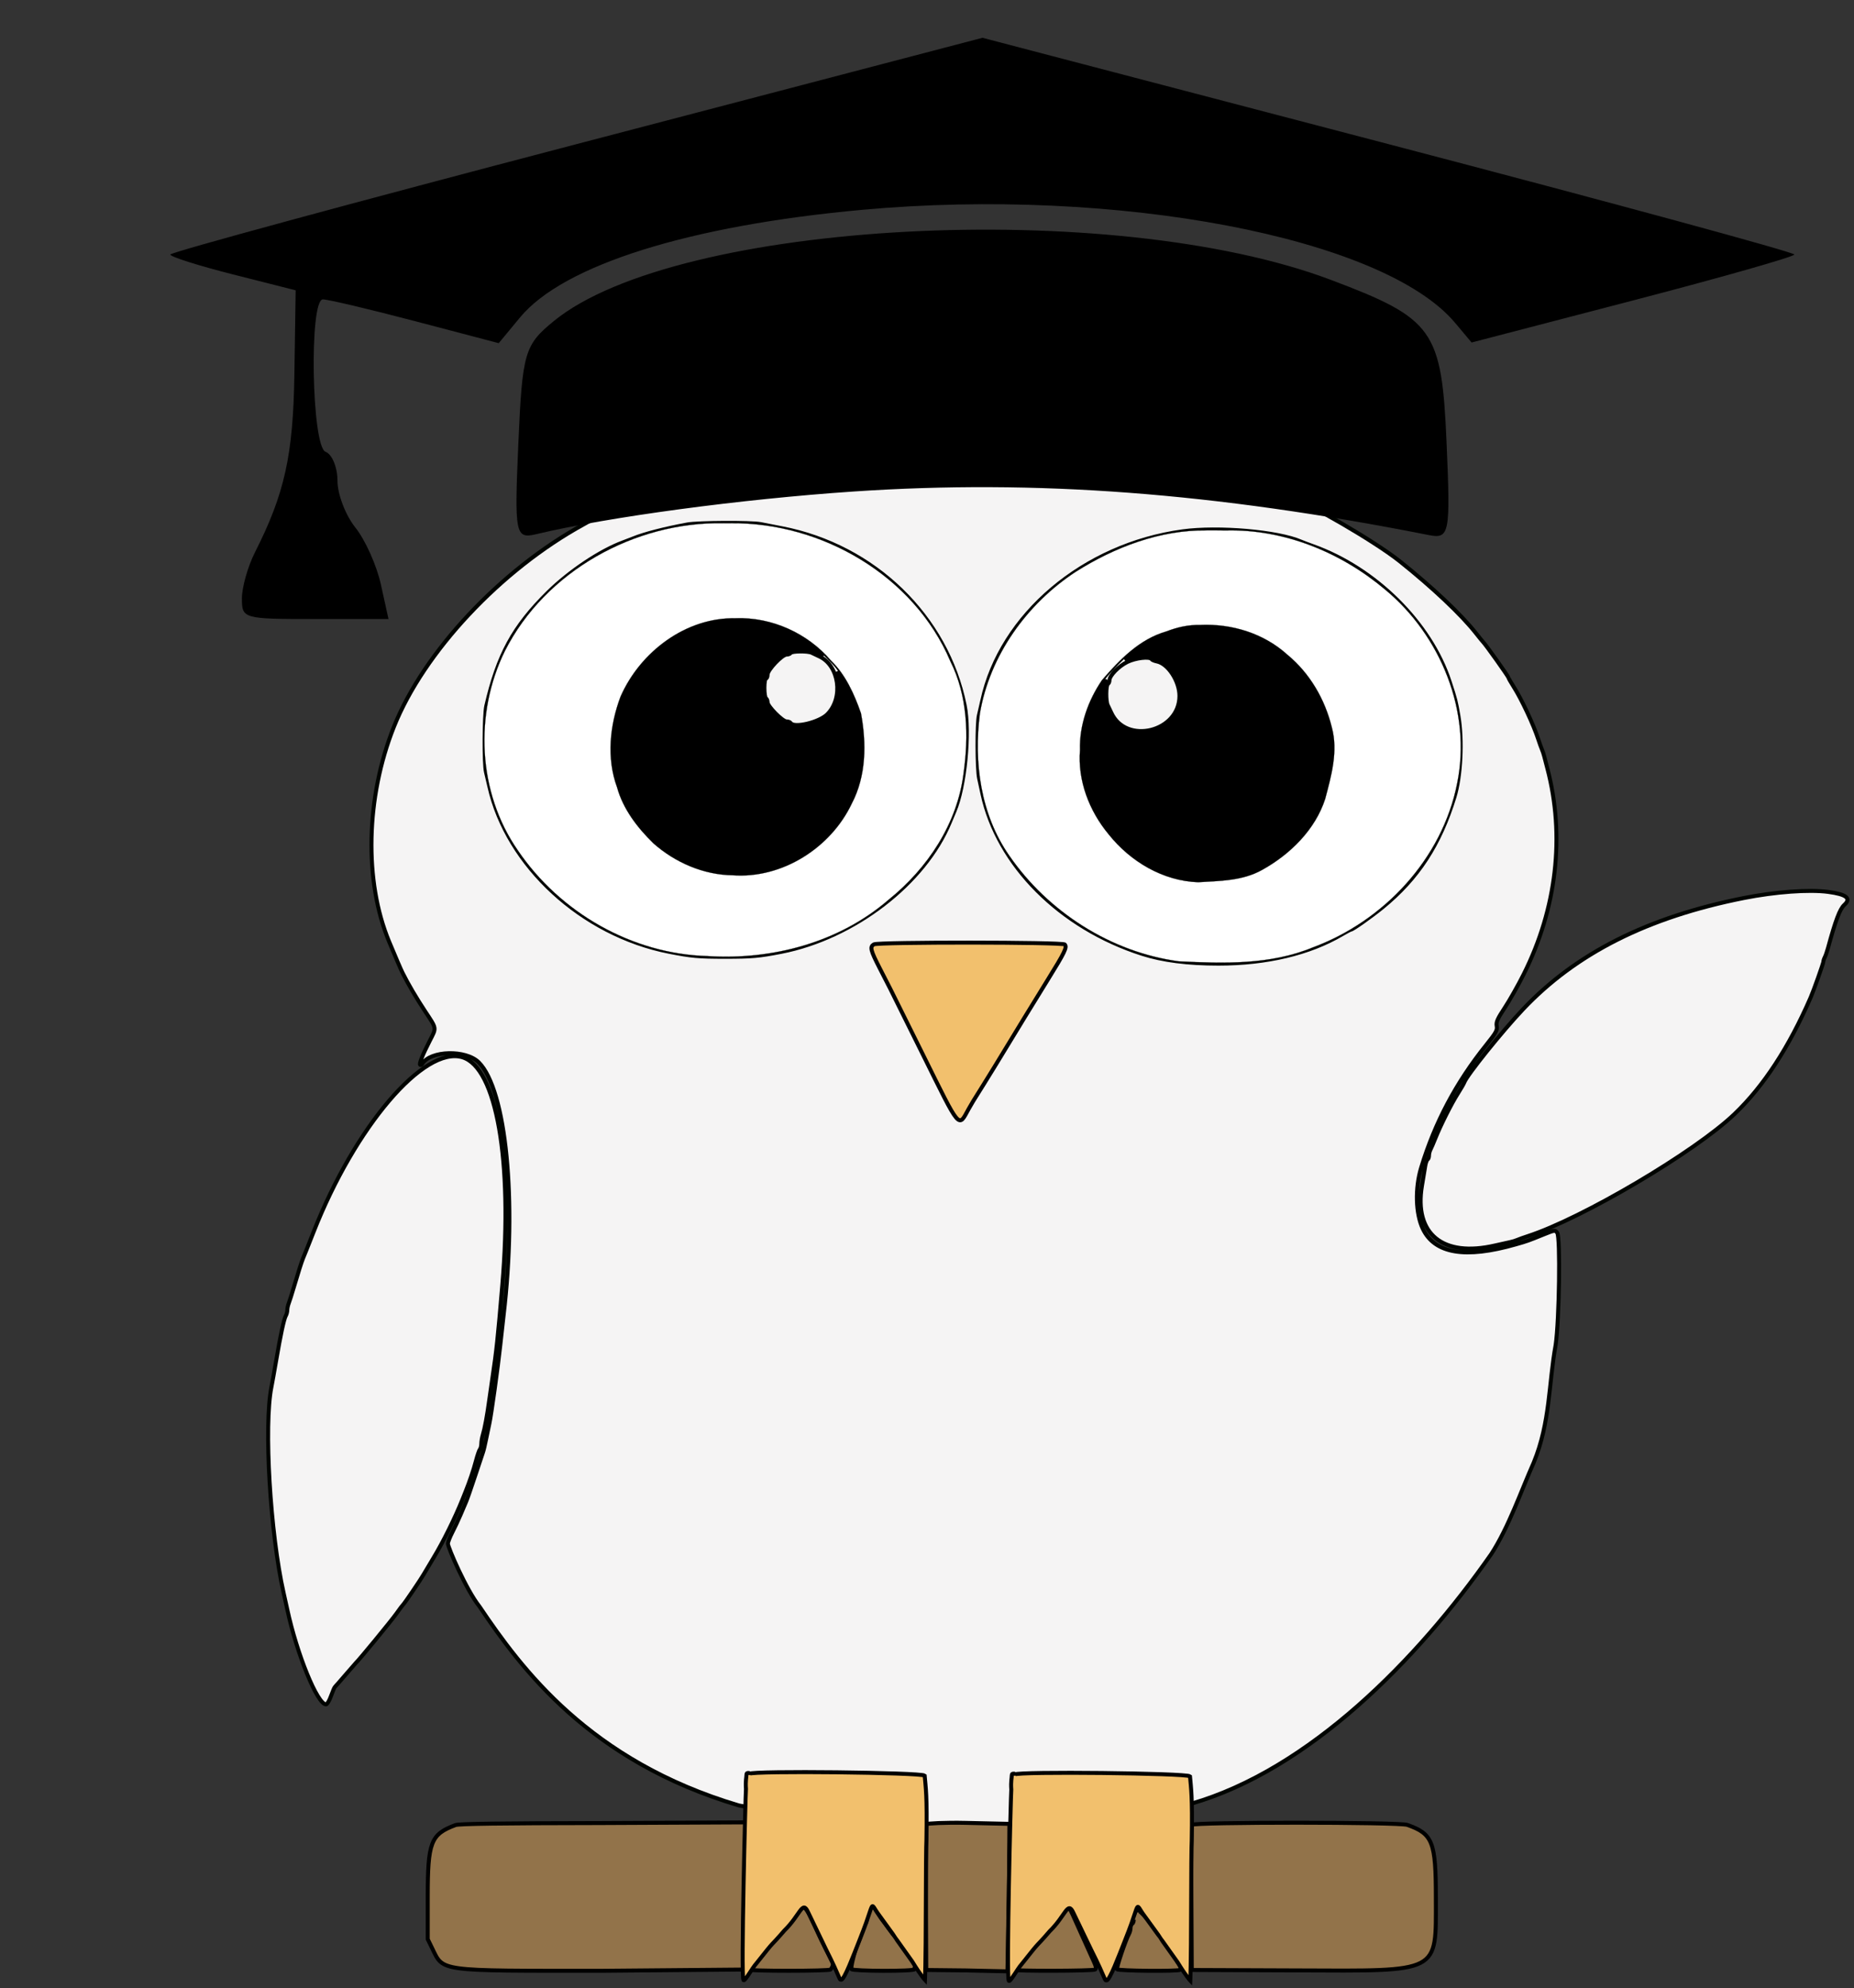 <?xml version="1.0" encoding="UTF-8" standalone="no"?>
<svg
   xmlns:dc="http://purl.org/dc/elements/1.1/"
   xmlns:cc="http://creativecommons.org/ns#"
   xmlns:rdf="http://www.w3.org/1999/02/22-rdf-syntax-ns#"
   xmlns:svg="http://www.w3.org/2000/svg"
   xmlns="http://www.w3.org/2000/svg"
   xmlns:sodipodi="http://sodipodi.sourceforge.net/DTD/sodipodi-0.dtd"
   xmlns:inkscape="http://www.inkscape.org/namespaces/inkscape"
   id="svg"
   version="1.1"
   width="54.1"
   height="58"
   viewBox="0 0 54.1 58"
   sodipodi:docname="buho_graduado.svg"
   inkscape:version="0.92.4 (5da689c313, 2019-01-14)">
  <rect x="0" y="0" width="54.1" height="58" fill="#333333" stroke="none"/>
  <defs
     id="defs11">
    <inkscape:path-effect
       effect="spiro"
       id="path-effect3059"
       is_visible="true" />
    <inkscape:path-effect
       effect="spiro"
       id="path-effect3045"
       is_visible="true" />
    <inkscape:path-effect
       effect="spiro"
       id="path-effect3041"
       is_visible="true" />
  </defs>
  <sodipodi:namedview
     pagecolor="#ffffff"
     bordercolor="#666666"
     borderopacity="1"
     objecttolerance="10"
     gridtolerance="10"
     guidetolerance="10"
     inkscape:pageopacity="0"
     inkscape:pageshadow="2"
     inkscape:window-width="1366"
     inkscape:window-height="705"
     id="namedview9"
     showgrid="false"
     inkscape:zoom="0.70710678"
     inkscape:cx="-27.985438"
     inkscape:cy="14.319939"
     inkscape:window-x="-8"
     inkscape:window-y="-8"
     inkscape:window-maximized="1"
     inkscape:current-layer="svgg"
     showguides="false"
     fit-margin-top="0"
     fit-margin-left="0"
     fit-margin-right="0"
     fit-margin-bottom="0" />
  <g
     id="svgg"
     transform="matrix(0.116,0,0,0.116,-7.605,19.755)">
    <g
       id="g3383"
       inkscape:label="cuerpo">
      <path
         sodipodi:nodetypes="cccccccccsccccccccccccccccccccscssssscccscsccccccccccccccsscccscccccsscccccccccccscccccccccsssscccccscccccc"
         style="fill:#f5f4f4;fill-rule:evenodd;stroke:#000400;stroke-opacity:1"
         inkscape:connector-curvature="0"
         d="m 299.04,-49.666 c 0.216,0 0.393,0.18 0.393,0.4 m 19.867,0.134 c -0.848,0.282 24.227,0.13 30.828,0.14 24.786,0.138 32.354,0.156 32.743,0.456 0.308,0.238 4.992,2.175 5.762,2.467 6.548,2.486 22.92,12.029 29.077,16.949 8.276,6.615 15.422,13.362 19.12,18.054 0.867,1.1 1.673,2.09 1.792,2.2 0.594,0.55 6.411,8.728 6.411,9.013 0,0.124 0.594,1.162 1.32,2.306 1.974,3.112 4.964,9.488 6.134,13.081 0.322,0.99 0.742,2.16 0.933,2.6 0.19,0.44 0.459,1.25 0.598,1.8 0.138,0.55 0.489,1.9 0.78,3 4.468,16.928 2.363,35.218 -5.961,51.8 -1.381,2.75 -3.52,6.53 -4.755,8.4 -1.842,2.791 -2.204,3.615 -2.022,4.6 0.192,1.039 -0.162,1.678 -2.637,4.76 -7.571,9.428 -12.894,19.458 -16.365,30.84 -1.583,5.192 -1.41,11.589 0.417,15.412 2.986,6.248 10.689,7.537 23.358,3.909 2.994,-0.858 2.977,-0.852 7.155,-2.543 2.66,-1.076 2.775,-1.089 3.3,-0.37 0.806,1.102 0.51,21.917 -0.401,28.192 -1.782,9.741 -1.33,19.427 -5.523,29.6 -3.117,6.987 -6.307,16.285 -10.697,23.018 -18.634,26.662 -45.772,54.146 -75.404,62.739 -66.659,9.165 -70.161,8.44 -113.83,0.457 -37.645,-11.168 -54.785,-34.469 -65.249,-50.014 -3.335,-4.158 -7.95,-14.917 -7.95,-15.819 0,-0.385 0.497,-1.663 1.104,-2.84 0.607,-1.178 1.525,-3.131 2.04,-4.341 0.515,-1.21 1.168,-2.74 1.451,-3.4 0.283,-0.66 1.286,-3.54 2.228,-6.4 0.942,-2.86 1.843,-5.56 2.003,-6 0.16,-0.44 0.504,-1.88 0.765,-3.2 0.261,-1.32 0.637,-3.12 0.837,-4 0.467,-2.056 2.178,-14.355 2.756,-19.8 0.245,-2.31 0.615,-5.64 0.823,-7.4 3.406,-28.8 0.666,-56.754 -6.24,-63.66 -3.25,-3.25 -12.139,-3.021 -14.233,0.366 -0.16,0.259 -0.393,0.369 -0.518,0.244 -0.279,-0.279 0.607,-2.491 2.415,-6.029 1.734,-3.394 1.809,-2.918 -1.179,-7.454 -2.289,-3.473 -4.257,-6.827 -5.673,-9.667 -0.416,-0.833 -1.722,-3.866 -3.359,-7.8 -6.335,-15.223 -5.877,-36.261 1.175,-53.991 7.508,-18.878 26.908,-39.575 47.805,-51.002 1.32,-0.722 2.58,-1.448 2.8,-1.613 0.442,-0.331 6.624,-3.448 11.6,-5.85 l 6.47,-2.958 33.973,0.065 c 35.387,-0.191 33.959,-0.005 31.763,-0.851 m 226.393,103.667 c 4.636,0.617 5.884,1.628 4.055,3.283 -1.109,1.004 -2.211,3.921 -4.097,10.85 -0.24,0.88 -0.598,1.913 -0.797,2.295 -0.199,0.382 -0.361,0.884 -0.361,1.117 0,0.396 -2.426,7.225 -3.192,8.988 -5.467,12.569 -11.831,22.311 -19.164,29.333 -9.931,9.511 -38.346,26.286 -52.044,30.724 -0.99,0.321 -2.16,0.741 -2.6,0.933 -0.44,0.192 -1.25,0.44 -1.8,0.55 -0.55,0.109 -2.26,0.491 -3.8,0.847 -13.141,3.04 -20.386,-2.878 -18.373,-15.008 0.345,-2.078 0.725,-4.366 0.844,-5.083 0.12,-0.717 0.378,-1.402 0.573,-1.523 0.196,-0.121 0.356,-0.572 0.356,-1.002 0,-0.43 0.165,-1.094 0.366,-1.476 0.201,-0.382 0.762,-1.685 1.247,-2.895 1.32,-3.295 4.046,-8.716 5.632,-11.2 0.772,-1.21 1.515,-2.498 1.652,-2.862 0.693,-1.846 9.415,-12.704 14.703,-18.303 13.346,-14.133 31.365,-23.215 55.6,-28.024 7.865,-1.561 16.402,-2.182 21.2,-1.544 m -343.549,41.596 c 8.57,2.567 12.677,26.053 10.027,57.337 -1.128,13.323 -1.471,16.539 -2.471,23.2 -0.231,1.54 -0.605,4.15 -0.831,5.8 -0.529,3.861 -1.126,7.079 -1.6,8.628 -0.207,0.676 -0.376,1.675 -0.376,2.22 0,0.546 -0.153,1.163 -0.341,1.372 -0.187,0.209 -0.647,1.55 -1.022,2.98 -0.602,2.296 -1.547,5.086 -2.676,7.9 -0.199,0.495 -0.523,1.305 -0.721,1.8 -1.815,4.535 -4.8,10.571 -7.173,14.5 -1.195,1.98 -2.377,3.96 -2.625,4.4 -0.639,1.134 -4.728,7.16 -5.021,7.4 -0.135,0.11 -0.943,1.185 -1.796,2.39 -1.253,1.767 -9.374,11.641 -10.208,12.41 -0.119,0.11 -1.294,1.46 -2.611,3 -1.317,1.54 -2.502,2.89 -2.633,3 -0.131,0.11 -0.575,1.145 -0.985,2.3 -0.41,1.155 -0.971,2.1 -1.247,2.1 -2.169,0 -7.302,-12.554 -9.73,-23.8 -0.19,-0.88 -0.61,-2.77 -0.932,-4.2 -3.39,-15.025 -5.001,-42.144 -3.077,-51.8 0.219,-1.1 0.752,-4.07 1.184,-6.6 1.111,-6.507 1.964,-10.488 2.421,-11.295 0.216,-0.382 0.393,-1.048 0.393,-1.481 0,-0.432 0.163,-1.2 0.363,-1.705 0.2,-0.506 0.762,-2.269 1.249,-3.919 1.155,-3.908 1.95,-6.407 2.355,-7.4 0.179,-0.44 0.51,-1.25 0.735,-1.8 0.224,-0.55 1.081,-2.71 1.902,-4.8 10.419,-26.501 27.754,-46.841 37.447,-43.937"
         id="path1-8" />
    </g>
    <g
       id="g3380"
       inkscape:label="base">
      <path
         sodipodi:nodetypes="csccsccccccccccccscccccscccccccccccccccccccscccsccccsscccccc"
         style="fill:#92734a;fill-rule:evenodd;stroke:#000000;stroke-opacity:1"
         inkscape:connector-curvature="0"
         d="m 180.15,288.678 c -6.261,2.344 -6.992,4.246 -6.992,18.206 v 10.496 l 1.081,2.208 c 2.931,5.986 1.124,5.742 42.534,5.742 l 36.635,-0.32 -0.35,-18.53 0.125,-18.475 -36.725,0.173 c -25.018,0.034 -35.447,0.177 -36.308,0.5 m 118.454,-0.222 c -0.111,0.179 -0.166,8.504 -0.124,18.5 l 0.078,18.174 9.9,0.107 10.525,0.232 0.375,-18.857 0.125,-18.232 -10.901,-0.25 c -5.376,-0.123 -9.867,0.147 -9.978,0.326 m 66.742,0.174 c -0.102,0.275 -0.142,8.6 -0.087,18.5 l 0.099,18 26.277,0.103 c 36.531,0.143 35.123,0.871 35.123,-18.168 0,-14.176 -0.779,-16.17 -7.197,-18.429 -2.051,-0.722 -53.945,-0.728 -54.215,-0.006 m -98.79,20.856 c -0.219,0.25 -1.671,1.893 -3.228,3.649 -1.556,1.757 -3.29,3.735 -3.852,4.395 -0.563,0.66 -2.202,2.541 -3.644,4.18 -1.442,1.64 -2.533,3.125 -2.424,3.3 0.259,0.42 20.843,0.417 21.102,-0.003 0.11,-0.177 0.87,-1.076 0.448,-1.944 -0.699,-1.436 -2.54,-4.736 -3.87,-7.842 -2.688,-6.28 -3.696,-6.692 -4.532,-5.735 m 66.796,-0.041 c -0.7,0.837 -6.332,7.263 -6.773,7.729 -3.436,3.628 -6.634,7.609 -6.344,7.899 0.36,0.361 20.22,0.31 20.789,-0.052 0.343,-0.218 0.274,-0.72 -0.262,-1.894 -1.045,-2.288 -2.573,-5.679 -3.604,-7.997 -3.001,-6.746 -2.964,-6.691 -3.806,-5.685 m -49.725,2.872 c 0,0.396 -0.143,0.891 -0.318,1.1 -0.175,0.209 -0.547,1.1 -0.827,1.98 -0.279,0.88 -0.662,1.96 -0.849,2.4 -1.254,2.936 -2.096,6.775 -1.882,7.122 0.326,0.527 15.807,0.566 15.807,0.04 0,-0.205 0.246,-1.025 0.246,-1.025 -2.426,-4.204 -4.995,-6.744 -7.809,-10.754 -1.545,-1.843 -2.974,-5.04 -2.974,-3.917 m 65.737,3.244 c 0,0.427 -0.18,0.888 -0.4,1.024 -0.22,0.136 -0.4,0.599 -0.4,1.029 0,0.43 -0.173,1.094 -0.385,1.476 -0.866,1.559 -3.224,8.557 -3.004,8.912 0.257,0.417 15.49,0.549 15.901,0.137 0.136,-0.135 0.188,-0.978 -0.71,-1.936 -1.426,-2.901 -2.201,-3.04 -4.498,-6.893 -3.359,-4.392 -5.629,-7.059 -5.629,-5.624"
         id="path3" />
    </g>
    <g
       id="g3392"
       inkscape:label="pata2">
      <path
         sodipodi:nodetypes="csccccccsccccccccc"
         style="fill:#f2c06d;fill-rule:evenodd;stroke:#000000;stroke-opacity:1"
         inkscape:connector-curvature="0"
         d="m 254.506,275.514 c -0.291,0.29 -1.17,-0.267 -1.17,0.469 0,0.736 -0.271,1.467 -0.125,3.59 -0.116,1.231 -1.278,47.136 -0.639,48.084 0.336,0.499 2.106,-2.902 3.299,-4.232 5.317,-6.73 2.854,-3.41 7.009,-8.23 3.99,-3.888 4.515,-7.705 5.91,-4.699 l 4.528,9.404 c 3.861,7.666 3.261,7.666 3.861,7.666 0.803,0 3.101,-6.194 4.398,-9.431 1.949,-4.909 2.068,-5.488 2.828,-7.714 0.722,-2.189 0.664,-1.423 1.861,0.306 8.852,12.186 0.162,0.243 8.751,12.247 2.194,3.583 3.226,4.672 3.226,4.672 0,0 0.184,-4.015 0.207,-17.931 0.014,-8.772 0.083,-16.539 0.154,-17.259 0.201,-11.301 -0.184,-13.24 -0.44,-16.213 -0.967,-0.802 -43.295,-1.263 -44.095,-0.463"
         id="path4-5" />
    </g>
    <g
       id="g3389"
       inkscape:label="pata1">
      <path
         sodipodi:nodetypes="csccccccsccccccccc"
         style="fill:#f2c06d;fill-rule:evenodd;stroke:#000000;stroke-opacity:1"
         inkscape:connector-curvature="0"
         d="m 321.248,275.688 c -0.291,0.29 -1.17,-0.267 -1.17,0.469 0,0.736 -0.271,1.467 -0.125,3.59 -0.116,1.231 -1.278,47.136 -0.639,48.084 0.336,0.499 2.106,-2.902 3.299,-4.232 5.317,-6.73 2.854,-3.41 7.009,-8.23 3.99,-3.888 4.515,-7.705 5.91,-4.699 l 4.528,9.404 c 3.861,7.666 3.261,7.666 3.861,7.666 0.803,0 3.101,-6.194 4.398,-9.431 1.949,-4.909 2.068,-5.488 2.828,-7.714 0.722,-2.189 0.664,-1.423 1.861,0.306 8.852,12.186 0.162,0.243 8.751,12.247 2.194,3.583 3.226,4.672 3.226,4.672 0,0 0.184,-4.015 0.207,-17.931 0.014,-8.772 0.083,-16.539 0.154,-17.259 0.201,-11.301 -0.184,-13.24 -0.44,-16.213 -0.967,-0.802 -43.295,-1.263 -44.095,-0.463"
         id="path4-5-9" />
    </g>
    <g
       id="g3377"
       inkscape:label="pico"
       transform="translate(5.982,-33.132)">
      <path
         sodipodi:nodetypes="ccccccccsc"
         style="fill:#f2c06d;fill-rule:evenodd;stroke:#000000;stroke-opacity:1"
         inkscape:connector-curvature="0"
         d="m 279.412,100.325 c -1.078,0.628 -0.874,1.449 1.515,6.107 1.217,2.375 2.369,4.62 2.559,4.99 0.189,0.369 3.896,7.837 8.238,16.595 9.549,19.265 8.888,18.482 11.537,13.676 0.364,-0.66 0.884,-1.554 1.156,-1.986 3.488,-5.543 6.628,-10.656 12.907,-21.014 1.134,-1.87 3.737,-6.1 5.785,-9.4 4.353,-7.016 4.962,-8.281 4.303,-8.94 -0.609,-0.609 -46.955,-0.636 -48,-0.028"
         id="path4" />
    </g>
    <g
       id="g3374"
       inkscape:label="ojos"
       transform="translate(-413.01,-6.745)">
      <path
         sodipodi:nodetypes="ccccccccscccccccccccccscccccccccccscsscssscscssscssscscccccsssssscscssssscssscccsssscccsssscsscscssssssscssccccccssssssssccsccsssssssccccccscccsccc"
         style="fill:#f5f4f4;fill-rule:evenodd;stroke:#000400;stroke-width:1;stroke-opacity:1"
         inkscape:connector-curvature="0"
         d="m 651.459,-31.653 c -5.628,1.035 -10.966,2.414 -13.6,3.514 -0.44,0.183 -1.61,0.633 -2.6,0.999 -5.706,2.11 -13.509,7.33 -18.85,12.609 -8.686,8.586 -12.543,15.675 -15.509,28.506 -0.532,2.3 -0.588,14.619 -0.076,16.648 0.201,0.795 0.588,2.436 0.859,3.646 4.467,19.922 23.281,37.217 45.176,41.53 5.644,1.112 7.403,1.27 14.143,1.27 6.662,0 8.545,-0.166 14.057,-1.243 18.351,-3.583 36.107,-17.235 42.451,-32.64 0.344,-0.834 0.857,-2.057 1.141,-2.717 2.643,-6.152 3.964,-19.826 2.576,-26.669 -4.536,-22.371 -22.759,-40.015 -45.968,-44.507 -1.87,-0.362 -4.269,-0.831 -5.331,-1.041 -2.39,-0.474 -15.748,-0.405 -18.469,0.095 m 124.582,1.726 c -24.889,3.398 -45.708,21.003 -50.376,42.596 -0.261,1.21 -0.64,2.851 -0.841,3.646 -0.497,1.968 -0.463,13.552 0.046,15.877 0.227,1.032 0.605,2.777 0.841,3.877 3.847,17.914 19.528,33.634 40.148,40.247 5.171,1.659 11.471,2.469 19.2,2.469 12.14,0 22.867,-2.548 31.118,-7.39 1.054,-0.62 2.044,-1.139 2.2,-1.154 0.51,-0.051 5.152,-3.329 7.951,-5.615 8.902,-7.273 14.397,-15.69 18.119,-27.757 1.598,-5.182 2.04,-14.297 0.99,-20.4 -0.636,-3.691 -0.749,-4.131 -2.211,-8.6 -4.829,-14.761 -18.64,-28.453 -34.367,-34.071 -1.21,-0.432 -2.56,-0.943 -3,-1.134 -5.811,-2.528 -20.763,-3.828 -29.818,-2.591 m -105.81,22.162 c 4.755,1.419 6.972,2.241 8.294,3.076 0.835,0.527 1.624,0.958 1.754,0.958 1.15,0 9.129,7.389 9.611,8.9 0.123,0.385 0.391,0.7 0.596,0.7 0.205,0 0.373,0.255 0.373,0.567 0,0.311 0.144,0.626 0.321,0.7 0.513,0.213 3.279,5.92 3.279,6.765 0,0.422 0.18,0.768 0.4,0.768 0.22,0 0.4,0.799 0.4,1.776 0,0.977 0.18,1.888 0.4,2.024 0.236,0.146 0.4,2.53 0.4,5.8 0,3.27 -0.164,5.654 -0.4,5.8 -0.22,0.136 -0.4,0.946 -0.4,1.8 0,0.854 -0.18,1.664 -0.4,1.8 -0.22,0.136 -0.4,0.582 -0.4,0.992 0,0.828 -2.775,6.531 -3.279,6.741 -0.177,0.074 -0.321,0.389 -0.321,0.7 0,0.312 -0.18,0.567 -0.4,0.567 -0.22,0 -0.4,0.179 -0.4,0.397 0,0.878 -6.027,7.031 -7.275,7.427 -0.399,0.126 -0.725,0.369 -0.725,0.539 0,0.465 -6.738,3.832 -8.8,4.397 -0.99,0.272 -2.353,0.662 -3.028,0.867 -1.593,0.484 -10.351,0.484 -11.944,0 -0.675,-0.205 -2.038,-0.591 -3.028,-0.858 -2.026,-0.546 -7.729,-3.174 -7.933,-3.655 -0.074,-0.173 -0.297,-0.314 -0.496,-0.314 -1.536,0 -10.371,-9.5 -10.371,-11.151 0,-0.247 -0.18,-0.449 -0.4,-0.449 -0.22,0 -0.4,-0.36 -0.4,-0.8 0,-0.44 -0.18,-0.8 -0.4,-0.8 -0.22,0 -0.4,-0.324 -0.4,-0.72 0,-0.396 -0.152,-0.891 -0.337,-1.1 -0.186,-0.209 -0.644,-1.46 -1.019,-2.78 -0.375,-1.32 -0.866,-3.03 -1.091,-3.8 -1.025,-3.511 0.435,-16.148 2.053,-17.766 0.216,-0.216 0.394,-0.718 0.394,-1.114 0,-0.396 0.18,-0.72 0.4,-0.72 0.22,0 0.4,-0.278 0.4,-0.618 0,-2.008 9.371,-12.582 11.15,-12.582 0.211,0 0.443,-0.135 0.517,-0.3 0.235,-0.53 5.841,-3.3 6.678,-3.3 0.444,0 0.919,-0.18 1.055,-0.4 0.136,-0.22 0.856,-0.4 1.6,-0.4 0.744,0 1.464,-0.18 1.6,-0.4 0.313,-0.506 10.294,-0.534 11.972,-0.034 m 118.828,1.843 c 0.88,0.162 1.955,0.542 2.389,0.843 0.434,0.301 1.199,0.548 1.7,0.548 0.501,0 0.911,0.18 0.911,0.4 0,0.22 0.265,0.4 0.588,0.4 0.676,0 2.736,1.1 5.612,2.997 2.802,1.848 7.763,7.144 8.999,9.609 0.33,0.657 0.705,1.284 0.834,1.394 0.432,0.37 2.367,4.744 2.367,5.352 0,0.33 0.18,0.712 0.4,0.848 0.22,0.136 0.4,0.921 0.4,1.744 0,0.823 0.19,1.686 0.422,1.918 1.724,1.724 -0.472,16.499 -3.062,20.602 -0.528,0.836 -0.96,1.626 -0.96,1.756 0,1.108 -7.833,9.78 -8.833,9.78 -0.22,0 -0.787,0.36 -1.258,0.799 -1.129,1.052 -6.168,3.601 -7.117,3.601 -0.41,0 -0.844,0.161 -0.966,0.358 -0.544,0.881 -14.36,1.668 -15.164,0.864 -0.232,-0.232 -1.005,-0.422 -1.718,-0.422 -0.713,0 -1.408,-0.18 -1.544,-0.4 -0.136,-0.22 -0.777,-0.4 -1.424,-0.4 -0.647,0 -1.176,-0.18 -1.176,-0.4 0,-0.22 -0.274,-0.4 -0.608,-0.4 -0.334,0 -1.279,-0.409 -2.1,-0.909 -0.821,-0.5 -1.987,-1.16 -2.592,-1.468 -0.605,-0.307 -1.1,-0.708 -1.1,-0.891 0,-0.182 -0.226,-0.332 -0.502,-0.332 -1.576,0 -8.504,-8.238 -10.26,-12.2 -0.292,-0.66 -0.654,-1.47 -0.803,-1.8 -0.24,-0.528 -0.769,-2.22 -2.072,-6.628 -0.483,-1.633 -0.465,-9.99 0.024,-11.544 0.213,-0.675 0.697,-2.308 1.076,-3.628 0.378,-1.32 1.014,-2.99 1.413,-3.712 0.398,-0.722 0.724,-1.577 0.724,-1.9 0,-0.323 0.18,-0.588 0.4,-0.588 0.22,0 0.4,-0.193 0.4,-0.428 0,-2.023 9.949,-11.972 11.972,-11.972 0.235,0 0.428,-0.18 0.428,-0.4 0,-0.22 0.36,-0.4 0.8,-0.4 0.44,0 0.8,-0.18 0.8,-0.4 0,-0.22 0.272,-0.4 0.605,-0.4 0.611,0 0.9,-0.116 3.327,-1.332 0.733,-0.368 1.813,-0.671 2.4,-0.674 0.588,-0.003 1.338,-0.186 1.668,-0.406 0.654,-0.436 9.927,-0.273 12.6,0.221 m -111.6,6.591 c -0.136,0.22 -0.593,0.4 -1.015,0.4 -1.129,0 -4.785,3.843 -4.785,5.03 0,0.533 -0.18,0.97 -0.4,0.97 -0.222,0 -0.4,1.059 -0.4,2.376 0,1.307 0.18,2.488 0.4,2.624 0.22,0.136 0.4,0.585 0.4,0.997 0,1.014 3.747,4.803 4.75,4.803 0.442,0 0.914,0.18 1.05,0.4 0.832,1.347 7.187,-0.162 9.212,-2.188 4.122,-4.121 2.994,-12.278 -2.012,-14.559 -0.66,-0.3 -1.513,-0.705 -1.895,-0.9 -0.949,-0.483 -5,-0.447 -5.305,0.047 m 84.706,2.242 c -2.18,1.055 -4.506,3.443 -4.506,4.626 0,0.376 -0.18,0.796 -0.4,0.932 -0.494,0.305 -0.53,4.356 -0.047,5.305 0.195,0.382 0.6,1.235 0.9,1.895 3.706,8.134 17.147,4.841 17.147,-4.202 0,-3.725 -2.863,-8.111 -5.66,-8.67 -0.636,-0.127 -1.254,-0.388 -1.372,-0.58 -0.445,-0.72 -3.973,-0.316 -6.062,0.694"
         id="path1-8-3" />
      <path
         transform="matrix(7.362,0,0,7.363,132.507,-98.016)"
         inkscape:connector-curvature="0"
         id="path3367"
         d="m 72.165,12.188 c -0.297,0.007 -0.602,-0.002 -0.886,0.096 -0.136,0.01 -0.268,0.043 -0.385,0.111 -0.329,0.084 -0.637,0.243 -0.923,0.423 -0.098,0.097 -0.247,0.111 -0.344,0.216 -0.453,0.395 -0.857,0.851 -1.195,1.348 -0.069,0.086 -0.087,0.196 -0.128,0.291 -0.097,0.105 -0.11,0.254 -0.193,0.368 -0.201,0.524 -0.237,1.096 -0.26,1.652 0.006,0.273 -0.041,0.555 0.07,0.814 0.083,0.297 0.176,0.593 0.293,0.877 -0.003,0.11 0.126,0.152 0.121,0.263 0.04,0.083 0.116,0.137 0.129,0.232 0.26,0.42 0.616,0.772 0.963,1.119 0.144,0.152 0.318,0.268 0.498,0.37 0.512,0.305 1.079,0.529 1.667,0.637 0.459,0.019 0.92,0.009 1.38,-0.002 0.575,-0.164 1.148,-0.377 1.646,-0.714 0.159,-0.121 0.336,-0.219 0.474,-0.369 0.251,-0.243 0.506,-0.492 0.695,-0.786 0.085,-0.076 0.102,-0.199 0.182,-0.282 0.172,-0.302 0.323,-0.619 0.426,-0.951 0.09,-0.18 0.057,-0.395 0.143,-0.578 0.037,-0.438 0.019,-0.879 0.012,-1.318 -0.015,-0.182 -0.099,-0.351 -0.094,-0.538 -0.006,-0.14 -0.116,-0.238 -0.136,-0.375 -0.12,-0.319 -0.274,-0.628 -0.463,-0.91 -0.036,-0.125 -0.264,-0.248 -0.32,-0.074 0.01,0.221 0.091,0.44 0.046,0.664 -0.038,0.385 -0.267,0.763 -0.641,0.902 -0.268,0.114 -0.572,0.188 -0.861,0.138 -0.098,-0.105 -0.258,-0.075 -0.355,-0.182 -0.177,-0.158 -0.38,-0.319 -0.468,-0.545 -0.034,-0.117 -0.111,-0.219 -0.103,-0.349 -0.011,-0.182 -0.017,-0.38 0.086,-0.538 0.071,-0.293 0.32,-0.503 0.548,-0.682 0.096,-0.04 0.196,-0.078 0.293,-0.118 0.207,-0.013 0.421,-0.017 0.626,1.97e-4 0.134,0.042 0.27,0.179 0.417,0.13 0.124,-0.106 -0.034,-0.231 -0.115,-0.301 -0.279,-0.253 -0.592,-0.464 -0.935,-0.62 -0.376,-0.167 -0.767,-0.317 -1.174,-0.389 -0.244,-0.03 -0.489,-0.033 -0.735,-0.032 z"
         style="opacity:1;fill:#000000;fill-opacity:1;fill-rule:evenodd;stroke:#000400;stroke-width:0.002;stroke-linecap:round;stroke-linejoin:round;stroke-miterlimit:4;stroke-dasharray:none;stroke-opacity:1" />
      <path
         inkscape:connector-curvature="0"
         id="path3369"
         d="m 88.211,12.449 c -0.516,0.003 -1.056,0.01 -1.519,0.268 -0.121,0.069 -0.276,0.057 -0.364,0.173 -0.128,0.017 -0.19,0.135 -0.313,0.156 -0.218,0.14 -0.472,0.28 -0.599,0.512 -0.015,0.19 0.224,0.138 0.332,0.089 0.224,-0.045 0.484,-0.129 0.686,0.022 0.503,0.131 0.816,0.652 0.849,1.148 0.042,0.638 -0.522,1.187 -1.141,1.227 -0.45,0.069 -0.918,-0.164 -1.127,-0.569 -0.206,-0.315 -0.22,-0.713 -0.137,-1.068 -0.011,-0.177 -0.233,-0.125 -0.283,-4.88e-4 -0.087,0.136 -0.147,0.284 -0.244,0.411 -0.173,0.447 -0.373,0.895 -0.456,1.367 0.01,0.478 -0.019,0.961 0.015,1.435 0.195,0.671 0.441,1.342 0.89,1.889 0.263,0.317 0.51,0.673 0.863,0.894 0.304,0.201 0.618,0.414 0.962,0.538 0.132,0.11 0.324,0.082 0.471,0.171 0.263,0.05 0.52,0.141 0.792,0.117 0.54,-0.024 1.102,0.015 1.621,-0.158 0.449,-0.122 0.863,-0.356 1.241,-0.627 0.413,-0.269 0.739,-0.678 1.053,-1.062 0.581,-0.805 0.769,-1.82 0.814,-2.793 0.022,-0.269 -0.069,-0.524 -0.131,-0.778 -0.01,-0.217 -0.13,-0.406 -0.19,-0.61 -0.437,-1.019 -1.233,-1.901 -2.245,-2.369 -0.172,-0.077 -0.338,-0.161 -0.521,-0.214 -0.409,-0.192 -0.877,-0.16 -1.317,-0.166 z m -3.753,2.248 c 0.002,-0.001 0.009,-0.002 0,0 z"
         style="opacity:1;fill:#000000;fill-opacity:1;fill-rule:evenodd;stroke:#000400;stroke-width:0.003;stroke-linecap:round;stroke-linejoin:round;stroke-miterlimit:4;stroke-dasharray:none;stroke-opacity:1"
         transform="matrix(7.362,0,0,7.363,132.507,-98.016)" />
      <path
         style="opacity:1;fill:#ffffff;fill-opacity:1;fill-rule:evenodd;stroke:#000400;stroke-width:0.006;stroke-linecap:round;stroke-linejoin:round;stroke-miterlimit:4;stroke-dasharray:none;stroke-opacity:1"
         d="m 67.059,9.991 c -3.027,-0.057 -6.085,1.639 -7.464,4.364 -1.053,2.137 -0.93,4.838 0.44,6.807 1.442,2.129 3.904,3.545 6.487,3.614 2.204,0.142 4.496,-0.463 6.186,-1.926 1.33,-1.071 2.346,-2.594 2.559,-4.312 0.182,-1.288 0.142,-2.65 -0.452,-3.835 -1.237,-2.914 -4.381,-4.744 -7.501,-4.712 -0.084,-0.001 -0.169,-0.001 -0.253,-8.549e-4 z m 0.432,3.245 c 1.231,-0.04 2.447,0.513 3.244,1.444 0.501,0.483 0.8,1.151 1.027,1.802 0.191,1.027 0.185,2.136 -0.316,3.089 -0.716,1.508 -2.377,2.567 -4.066,2.444 -0.996,-0.011 -1.974,-0.437 -2.713,-1.093 -0.55,-0.538 -1.033,-1.166 -1.24,-1.913 -0.363,-0.989 -0.25,-2.117 0.119,-3.093 0.67,-1.532 2.24,-2.72 3.945,-2.678 z"
         id="path3394"
         inkscape:connector-curvature="0"
         transform="matrix(7.362,0,0,7.363,166.837,-105.537)" />
      <path
         style="opacity:1;fill:#ffffff;fill-opacity:1;fill-rule:evenodd;stroke:#000400;stroke-width:0.006;stroke-linecap:round;stroke-linejoin:round;stroke-miterlimit:4;stroke-dasharray:none;stroke-opacity:1"
         d="m 83.573,10.236 c -1.591,-0.019 -3.145,0.573 -4.475,1.415 -1.666,1.091 -2.937,2.858 -3.272,4.836 -0.215,1.666 0.021,3.446 0.998,4.85 1.324,1.925 3.474,3.307 5.798,3.618 1.529,0.075 3.125,0.125 4.569,-0.471 2.437,-0.898 4.433,-3.03 4.942,-5.605 0.503,-2.45 -0.56,-5.055 -2.467,-6.627 -1.507,-1.269 -3.451,-2.065 -5.437,-2.014 -0.219,-0.004 -0.438,-0.003 -0.657,-0.003 z m -0.217,3.229 c 1.079,-0.047 2.174,0.287 2.98,1.021 0.764,0.63 1.278,1.517 1.514,2.475 0.222,0.815 -0.015,1.655 -0.226,2.446 -0.339,1.049 -1.194,1.894 -2.154,2.425 -0.671,0.377 -1.445,0.376 -2.187,0.421 -1.198,-0.042 -2.313,-0.701 -3.058,-1.636 -0.665,-0.8 -1.063,-1.834 -0.979,-2.881 -0.025,-0.848 0.278,-1.691 0.75,-2.384 0.601,-0.699 1.284,-1.403 2.203,-1.666 0.372,-0.143 0.756,-0.231 1.157,-0.219 z"
         id="path3396"
         inkscape:connector-curvature="0"
         transform="matrix(7.362,0,0,7.363,166.837,-105.537)" />
    </g>
  </g>
  <g
     id="g3467"
     inkscape:label="birrete"
     transform="matrix(0.479,0,0,0.298,28.379,7.474)">
    <path
       inkscape:connector-curvature="0"
       id="path112"
       d="m -44.51,33.515 c 0,-1.103 0.361,-3.15 0.802,-4.548 1.798,-5.701 2.32,-9.487 2.395,-17.36 l 0.078,-8.268 -3.819,-1.556 c -2.101,-0.856 -3.82,-1.732 -3.82,-1.946 0,-0.215 11.132,-5.077 24.74,-10.804 L 0.605,-21.381 25.345,-10.968 c 13.607,5.727 24.73,10.589 24.719,10.804 -0.012,0.215 -4.441,2.241 -9.842,4.502 l -9.821,4.111 -1.007,-1.928 C 25.029,-1.832 8.789,-6.809 -6.71,-4.542 c -10.555,1.543 -18.22,5.416 -20.857,10.537 l -1.297,2.519 -5.073,-2.143 c -2.79,-1.178 -5.328,-2.143 -5.639,-2.143 -0.845,0 -0.689,14.393 0.161,14.918 0.4,0.247 0.728,1.526 0.728,2.842 0,1.316 0.491,3.376 1.09,4.578 0.6,1.202 1.299,3.709 1.554,5.57 l 0.464,3.384 h -4.465 c -4.388,0 -4.465,-0.034 -4.465,-2.006 z m 16.842,-15.228 c 0.242,-8.878 0.372,-9.593 2.171,-11.951 7.505,-9.836 33.975,-12.096 47.294,-4.037 6.3,3.812 6.781,4.892 7.079,15.914 0.244,8.993 0.184,9.489 -1.091,9.084 -13.055,-4.145 -23.916,-5.466 -35.031,-4.261 -6.851,0.743 -14.949,2.492 -19.331,4.176 -1.279,0.491 -1.336,0.026 -1.091,-8.925 z"
       style="fill:#000000;stroke-width:0.728" />
  </g>
</svg>
